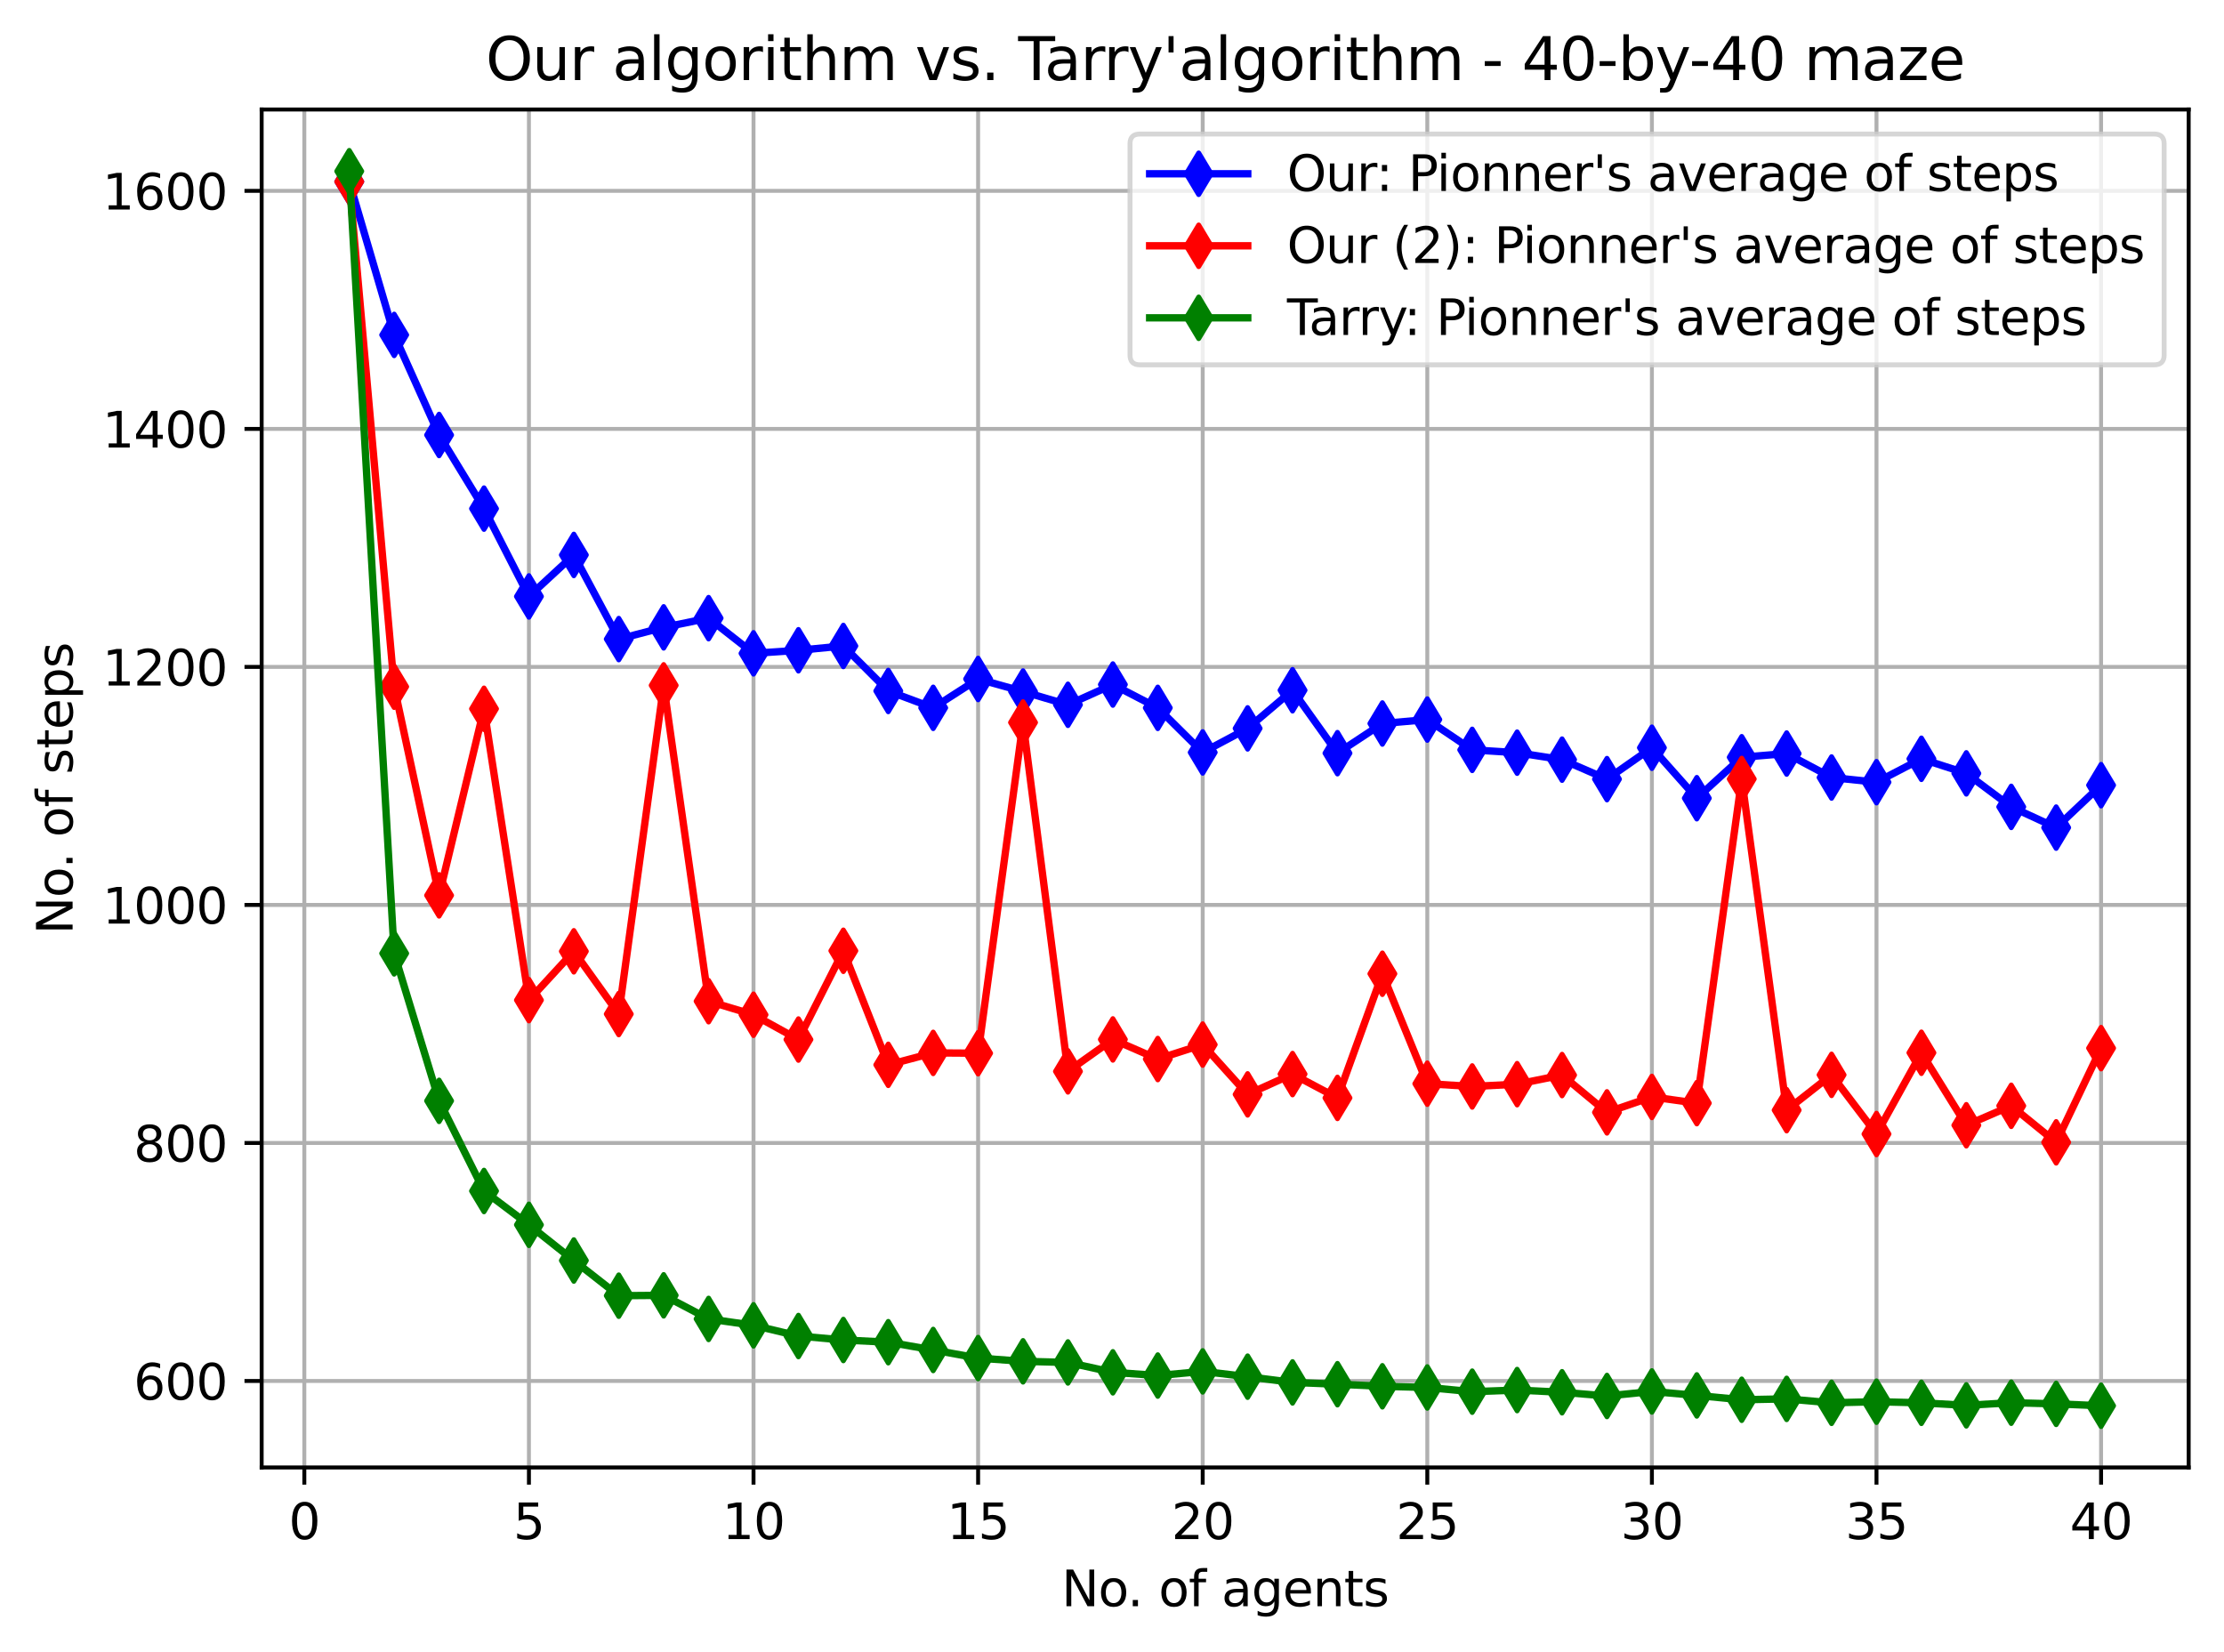 <?xml version="1.0" encoding="utf-8" standalone="no"?>
<!DOCTYPE svg PUBLIC "-//W3C//DTD SVG 1.1//EN"
  "http://www.w3.org/Graphics/SVG/1.1/DTD/svg11.dtd">
<svg xmlns:xlink="http://www.w3.org/1999/xlink" width="453.268pt" height="336.634pt" viewBox="0 0 453.268 336.634" xmlns="http://www.w3.org/2000/svg" version="1.1">
 <defs>
  <style type="text/css">*{stroke-linejoin: round; stroke-linecap: butt}</style>
 </defs>
 <g id="figure_1">
  <g id="patch_1">
   <path d="M 0 336.634 
L 453.268 336.634 
L 453.268 0 
L 0 0 
z
" style="fill: #ffffff"/>
  </g>
  <g id="axes_1">
   <g id="patch_2">
    <path d="M 53.328 299.078 
L 446.068 299.078 
L 446.068 22.318 
L 53.328 22.318 
z
" style="fill: #ffffff"/>
   </g>
   <g id="matplotlib.axis_1">
    <g id="xtick_1">
     <g id="line2d_1">
      <path d="M 62.025 299.078 
L 62.025 22.318 
" clip-path="url(#p940c90df8c)" style="fill: none; stroke: #b0b0b0; stroke-width: 0.8; stroke-linecap: square"/>
     </g>
     <g id="line2d_2">
      <defs>
       <path id="m1dc82ad54d" d="M 0 0 
L 0 3.5 
" style="stroke: #000000; stroke-width: 0.8"/>
      </defs>
      <g>
       <use xlink:href="#m1dc82ad54d" x="62.025" y="299.078" style="stroke: #000000; stroke-width: 0.8"/>
      </g>
     </g>
     <g id="text_1">
      <!-- 0 -->
      <g transform="translate(58.844 313.677)scale(0.1 -0.1)">
       <defs>
        <path id="DejaVuSans-30" d="M 2034 4250 
Q 1547 4250 1301 3770 
Q 1056 3291 1056 2328 
Q 1056 1369 1301 889 
Q 1547 409 2034 409 
Q 2525 409 2770 889 
Q 3016 1369 3016 2328 
Q 3016 3291 2770 3770 
Q 2525 4250 2034 4250 
z
M 2034 4750 
Q 2819 4750 3233 4129 
Q 3647 3509 3647 2328 
Q 3647 1150 3233 529 
Q 2819 -91 2034 -91 
Q 1250 -91 836 529 
Q 422 1150 422 2328 
Q 422 3509 836 4129 
Q 1250 4750 2034 4750 
z
" transform="scale(0.016)"/>
       </defs>
       <use xlink:href="#DejaVuSans-30"/>
      </g>
     </g>
    </g>
    <g id="xtick_2">
     <g id="line2d_3">
      <path d="M 107.799 299.078 
L 107.799 22.318 
" clip-path="url(#p940c90df8c)" style="fill: none; stroke: #b0b0b0; stroke-width: 0.8; stroke-linecap: square"/>
     </g>
     <g id="line2d_4">
      <g>
       <use xlink:href="#m1dc82ad54d" x="107.799" y="299.078" style="stroke: #000000; stroke-width: 0.8"/>
      </g>
     </g>
     <g id="text_2">
      <!-- 5 -->
      <g transform="translate(104.618 313.677)scale(0.1 -0.1)">
       <defs>
        <path id="DejaVuSans-35" d="M 691 4666 
L 3169 4666 
L 3169 4134 
L 1269 4134 
L 1269 2991 
Q 1406 3038 1543 3061 
Q 1681 3084 1819 3084 
Q 2600 3084 3056 2656 
Q 3513 2228 3513 1497 
Q 3513 744 3044 326 
Q 2575 -91 1722 -91 
Q 1428 -91 1123 -41 
Q 819 9 494 109 
L 494 744 
Q 775 591 1075 516 
Q 1375 441 1709 441 
Q 2250 441 2565 725 
Q 2881 1009 2881 1497 
Q 2881 1984 2565 2268 
Q 2250 2553 1709 2553 
Q 1456 2553 1204 2497 
Q 953 2441 691 2322 
L 691 4666 
z
" transform="scale(0.016)"/>
       </defs>
       <use xlink:href="#DejaVuSans-35"/>
      </g>
     </g>
    </g>
    <g id="xtick_3">
     <g id="line2d_5">
      <path d="M 153.573 299.078 
L 153.573 22.318 
" clip-path="url(#p940c90df8c)" style="fill: none; stroke: #b0b0b0; stroke-width: 0.8; stroke-linecap: square"/>
     </g>
     <g id="line2d_6">
      <g>
       <use xlink:href="#m1dc82ad54d" x="153.573" y="299.078" style="stroke: #000000; stroke-width: 0.8"/>
      </g>
     </g>
     <g id="text_3">
      <!-- 10 -->
      <g transform="translate(147.21 313.677)scale(0.1 -0.1)">
       <defs>
        <path id="DejaVuSans-31" d="M 794 531 
L 1825 531 
L 1825 4091 
L 703 3866 
L 703 4441 
L 1819 4666 
L 2450 4666 
L 2450 531 
L 3481 531 
L 3481 0 
L 794 0 
L 794 531 
z
" transform="scale(0.016)"/>
       </defs>
       <use xlink:href="#DejaVuSans-31"/>
       <use xlink:href="#DejaVuSans-30" x="63.623"/>
      </g>
     </g>
    </g>
    <g id="xtick_4">
     <g id="line2d_7">
      <path d="M 199.347 299.078 
L 199.347 22.318 
" clip-path="url(#p940c90df8c)" style="fill: none; stroke: #b0b0b0; stroke-width: 0.8; stroke-linecap: square"/>
     </g>
     <g id="line2d_8">
      <g>
       <use xlink:href="#m1dc82ad54d" x="199.347" y="299.078" style="stroke: #000000; stroke-width: 0.8"/>
      </g>
     </g>
     <g id="text_4">
      <!-- 15 -->
      <g transform="translate(192.984 313.677)scale(0.1 -0.1)">
       <use xlink:href="#DejaVuSans-31"/>
       <use xlink:href="#DejaVuSans-35" x="63.623"/>
      </g>
     </g>
    </g>
    <g id="xtick_5">
     <g id="line2d_9">
      <path d="M 245.121 299.078 
L 245.121 22.318 
" clip-path="url(#p940c90df8c)" style="fill: none; stroke: #b0b0b0; stroke-width: 0.8; stroke-linecap: square"/>
     </g>
     <g id="line2d_10">
      <g>
       <use xlink:href="#m1dc82ad54d" x="245.121" y="299.078" style="stroke: #000000; stroke-width: 0.8"/>
      </g>
     </g>
     <g id="text_5">
      <!-- 20 -->
      <g transform="translate(238.758 313.677)scale(0.1 -0.1)">
       <defs>
        <path id="DejaVuSans-32" d="M 1228 531 
L 3431 531 
L 3431 0 
L 469 0 
L 469 531 
Q 828 903 1448 1529 
Q 2069 2156 2228 2338 
Q 2531 2678 2651 2914 
Q 2772 3150 2772 3378 
Q 2772 3750 2511 3984 
Q 2250 4219 1831 4219 
Q 1534 4219 1204 4116 
Q 875 4013 500 3803 
L 500 4441 
Q 881 4594 1212 4672 
Q 1544 4750 1819 4750 
Q 2544 4750 2975 4387 
Q 3406 4025 3406 3419 
Q 3406 3131 3298 2873 
Q 3191 2616 2906 2266 
Q 2828 2175 2409 1742 
Q 1991 1309 1228 531 
z
" transform="scale(0.016)"/>
       </defs>
       <use xlink:href="#DejaVuSans-32"/>
       <use xlink:href="#DejaVuSans-30" x="63.623"/>
      </g>
     </g>
    </g>
    <g id="xtick_6">
     <g id="line2d_11">
      <path d="M 290.895 299.078 
L 290.895 22.318 
" clip-path="url(#p940c90df8c)" style="fill: none; stroke: #b0b0b0; stroke-width: 0.8; stroke-linecap: square"/>
     </g>
     <g id="line2d_12">
      <g>
       <use xlink:href="#m1dc82ad54d" x="290.895" y="299.078" style="stroke: #000000; stroke-width: 0.8"/>
      </g>
     </g>
     <g id="text_6">
      <!-- 25 -->
      <g transform="translate(284.532 313.677)scale(0.1 -0.1)">
       <use xlink:href="#DejaVuSans-32"/>
       <use xlink:href="#DejaVuSans-35" x="63.623"/>
      </g>
     </g>
    </g>
    <g id="xtick_7">
     <g id="line2d_13">
      <path d="M 336.669 299.078 
L 336.669 22.318 
" clip-path="url(#p940c90df8c)" style="fill: none; stroke: #b0b0b0; stroke-width: 0.8; stroke-linecap: square"/>
     </g>
     <g id="line2d_14">
      <g>
       <use xlink:href="#m1dc82ad54d" x="336.669" y="299.078" style="stroke: #000000; stroke-width: 0.8"/>
      </g>
     </g>
     <g id="text_7">
      <!-- 30 -->
      <g transform="translate(330.306 313.677)scale(0.1 -0.1)">
       <defs>
        <path id="DejaVuSans-33" d="M 2597 2516 
Q 3050 2419 3304 2112 
Q 3559 1806 3559 1356 
Q 3559 666 3084 287 
Q 2609 -91 1734 -91 
Q 1441 -91 1130 -33 
Q 819 25 488 141 
L 488 750 
Q 750 597 1062 519 
Q 1375 441 1716 441 
Q 2309 441 2620 675 
Q 2931 909 2931 1356 
Q 2931 1769 2642 2001 
Q 2353 2234 1838 2234 
L 1294 2234 
L 1294 2753 
L 1863 2753 
Q 2328 2753 2575 2939 
Q 2822 3125 2822 3475 
Q 2822 3834 2567 4026 
Q 2313 4219 1838 4219 
Q 1578 4219 1281 4162 
Q 984 4106 628 3988 
L 628 4550 
Q 988 4650 1302 4700 
Q 1616 4750 1894 4750 
Q 2613 4750 3031 4423 
Q 3450 4097 3450 3541 
Q 3450 3153 3228 2886 
Q 3006 2619 2597 2516 
z
" transform="scale(0.016)"/>
       </defs>
       <use xlink:href="#DejaVuSans-33"/>
       <use xlink:href="#DejaVuSans-30" x="63.623"/>
      </g>
     </g>
    </g>
    <g id="xtick_8">
     <g id="line2d_15">
      <path d="M 382.442 299.078 
L 382.442 22.318 
" clip-path="url(#p940c90df8c)" style="fill: none; stroke: #b0b0b0; stroke-width: 0.8; stroke-linecap: square"/>
     </g>
     <g id="line2d_16">
      <g>
       <use xlink:href="#m1dc82ad54d" x="382.442" y="299.078" style="stroke: #000000; stroke-width: 0.8"/>
      </g>
     </g>
     <g id="text_8">
      <!-- 35 -->
      <g transform="translate(376.08 313.677)scale(0.1 -0.1)">
       <use xlink:href="#DejaVuSans-33"/>
       <use xlink:href="#DejaVuSans-35" x="63.623"/>
      </g>
     </g>
    </g>
    <g id="xtick_9">
     <g id="line2d_17">
      <path d="M 428.216 299.078 
L 428.216 22.318 
" clip-path="url(#p940c90df8c)" style="fill: none; stroke: #b0b0b0; stroke-width: 0.8; stroke-linecap: square"/>
     </g>
     <g id="line2d_18">
      <g>
       <use xlink:href="#m1dc82ad54d" x="428.216" y="299.078" style="stroke: #000000; stroke-width: 0.8"/>
      </g>
     </g>
     <g id="text_9">
      <!-- 40 -->
      <g transform="translate(421.854 313.677)scale(0.1 -0.1)">
       <defs>
        <path id="DejaVuSans-34" d="M 2419 4116 
L 825 1625 
L 2419 1625 
L 2419 4116 
z
M 2253 4666 
L 3047 4666 
L 3047 1625 
L 3713 1625 
L 3713 1100 
L 3047 1100 
L 3047 0 
L 2419 0 
L 2419 1100 
L 313 1100 
L 313 1709 
L 2253 4666 
z
" transform="scale(0.016)"/>
       </defs>
       <use xlink:href="#DejaVuSans-34"/>
       <use xlink:href="#DejaVuSans-30" x="63.623"/>
      </g>
     </g>
    </g>
    <g id="text_10">
     <!-- No. of agents -->
     <g transform="translate(216.35 327.355)scale(0.1 -0.1)">
      <defs>
       <path id="DejaVuSans-4e" d="M 628 4666 
L 1478 4666 
L 3547 763 
L 3547 4666 
L 4159 4666 
L 4159 0 
L 3309 0 
L 1241 3903 
L 1241 0 
L 628 0 
L 628 4666 
z
" transform="scale(0.016)"/>
       <path id="DejaVuSans-6f" d="M 1959 3097 
Q 1497 3097 1228 2736 
Q 959 2375 959 1747 
Q 959 1119 1226 758 
Q 1494 397 1959 397 
Q 2419 397 2687 759 
Q 2956 1122 2956 1747 
Q 2956 2369 2687 2733 
Q 2419 3097 1959 3097 
z
M 1959 3584 
Q 2709 3584 3137 3096 
Q 3566 2609 3566 1747 
Q 3566 888 3137 398 
Q 2709 -91 1959 -91 
Q 1206 -91 779 398 
Q 353 888 353 1747 
Q 353 2609 779 3096 
Q 1206 3584 1959 3584 
z
" transform="scale(0.016)"/>
       <path id="DejaVuSans-2e" d="M 684 794 
L 1344 794 
L 1344 0 
L 684 0 
L 684 794 
z
" transform="scale(0.016)"/>
       <path id="DejaVuSans-20" transform="scale(0.016)"/>
       <path id="DejaVuSans-66" d="M 2375 4863 
L 2375 4384 
L 1825 4384 
Q 1516 4384 1395 4259 
Q 1275 4134 1275 3809 
L 1275 3500 
L 2222 3500 
L 2222 3053 
L 1275 3053 
L 1275 0 
L 697 0 
L 697 3053 
L 147 3053 
L 147 3500 
L 697 3500 
L 697 3744 
Q 697 4328 969 4595 
Q 1241 4863 1831 4863 
L 2375 4863 
z
" transform="scale(0.016)"/>
       <path id="DejaVuSans-61" d="M 2194 1759 
Q 1497 1759 1228 1600 
Q 959 1441 959 1056 
Q 959 750 1161 570 
Q 1363 391 1709 391 
Q 2188 391 2477 730 
Q 2766 1069 2766 1631 
L 2766 1759 
L 2194 1759 
z
M 3341 1997 
L 3341 0 
L 2766 0 
L 2766 531 
Q 2569 213 2275 61 
Q 1981 -91 1556 -91 
Q 1019 -91 701 211 
Q 384 513 384 1019 
Q 384 1609 779 1909 
Q 1175 2209 1959 2209 
L 2766 2209 
L 2766 2266 
Q 2766 2663 2505 2880 
Q 2244 3097 1772 3097 
Q 1472 3097 1187 3025 
Q 903 2953 641 2809 
L 641 3341 
Q 956 3463 1253 3523 
Q 1550 3584 1831 3584 
Q 2591 3584 2966 3190 
Q 3341 2797 3341 1997 
z
" transform="scale(0.016)"/>
       <path id="DejaVuSans-67" d="M 2906 1791 
Q 2906 2416 2648 2759 
Q 2391 3103 1925 3103 
Q 1463 3103 1205 2759 
Q 947 2416 947 1791 
Q 947 1169 1205 825 
Q 1463 481 1925 481 
Q 2391 481 2648 825 
Q 2906 1169 2906 1791 
z
M 3481 434 
Q 3481 -459 3084 -895 
Q 2688 -1331 1869 -1331 
Q 1566 -1331 1297 -1286 
Q 1028 -1241 775 -1147 
L 775 -588 
Q 1028 -725 1275 -790 
Q 1522 -856 1778 -856 
Q 2344 -856 2625 -561 
Q 2906 -266 2906 331 
L 2906 616 
Q 2728 306 2450 153 
Q 2172 0 1784 0 
Q 1141 0 747 490 
Q 353 981 353 1791 
Q 353 2603 747 3093 
Q 1141 3584 1784 3584 
Q 2172 3584 2450 3431 
Q 2728 3278 2906 2969 
L 2906 3500 
L 3481 3500 
L 3481 434 
z
" transform="scale(0.016)"/>
       <path id="DejaVuSans-65" d="M 3597 1894 
L 3597 1613 
L 953 1613 
Q 991 1019 1311 708 
Q 1631 397 2203 397 
Q 2534 397 2845 478 
Q 3156 559 3463 722 
L 3463 178 
Q 3153 47 2828 -22 
Q 2503 -91 2169 -91 
Q 1331 -91 842 396 
Q 353 884 353 1716 
Q 353 2575 817 3079 
Q 1281 3584 2069 3584 
Q 2775 3584 3186 3129 
Q 3597 2675 3597 1894 
z
M 3022 2063 
Q 3016 2534 2758 2815 
Q 2500 3097 2075 3097 
Q 1594 3097 1305 2825 
Q 1016 2553 972 2059 
L 3022 2063 
z
" transform="scale(0.016)"/>
       <path id="DejaVuSans-6e" d="M 3513 2113 
L 3513 0 
L 2938 0 
L 2938 2094 
Q 2938 2591 2744 2837 
Q 2550 3084 2163 3084 
Q 1697 3084 1428 2787 
Q 1159 2491 1159 1978 
L 1159 0 
L 581 0 
L 581 3500 
L 1159 3500 
L 1159 2956 
Q 1366 3272 1645 3428 
Q 1925 3584 2291 3584 
Q 2894 3584 3203 3211 
Q 3513 2838 3513 2113 
z
" transform="scale(0.016)"/>
       <path id="DejaVuSans-74" d="M 1172 4494 
L 1172 3500 
L 2356 3500 
L 2356 3053 
L 1172 3053 
L 1172 1153 
Q 1172 725 1289 603 
Q 1406 481 1766 481 
L 2356 481 
L 2356 0 
L 1766 0 
Q 1100 0 847 248 
Q 594 497 594 1153 
L 594 3053 
L 172 3053 
L 172 3500 
L 594 3500 
L 594 4494 
L 1172 4494 
z
" transform="scale(0.016)"/>
       <path id="DejaVuSans-73" d="M 2834 3397 
L 2834 2853 
Q 2591 2978 2328 3040 
Q 2066 3103 1784 3103 
Q 1356 3103 1142 2972 
Q 928 2841 928 2578 
Q 928 2378 1081 2264 
Q 1234 2150 1697 2047 
L 1894 2003 
Q 2506 1872 2764 1633 
Q 3022 1394 3022 966 
Q 3022 478 2636 193 
Q 2250 -91 1575 -91 
Q 1294 -91 989 -36 
Q 684 19 347 128 
L 347 722 
Q 666 556 975 473 
Q 1284 391 1588 391 
Q 1994 391 2212 530 
Q 2431 669 2431 922 
Q 2431 1156 2273 1281 
Q 2116 1406 1581 1522 
L 1381 1569 
Q 847 1681 609 1914 
Q 372 2147 372 2553 
Q 372 3047 722 3315 
Q 1072 3584 1716 3584 
Q 2034 3584 2315 3537 
Q 2597 3491 2834 3397 
z
" transform="scale(0.016)"/>
      </defs>
      <use xlink:href="#DejaVuSans-4e"/>
      <use xlink:href="#DejaVuSans-6f" x="74.805"/>
      <use xlink:href="#DejaVuSans-2e" x="134.236"/>
      <use xlink:href="#DejaVuSans-20" x="166.023"/>
      <use xlink:href="#DejaVuSans-6f" x="197.811"/>
      <use xlink:href="#DejaVuSans-66" x="258.992"/>
      <use xlink:href="#DejaVuSans-20" x="294.197"/>
      <use xlink:href="#DejaVuSans-61" x="325.984"/>
      <use xlink:href="#DejaVuSans-67" x="387.264"/>
      <use xlink:href="#DejaVuSans-65" x="450.74"/>
      <use xlink:href="#DejaVuSans-6e" x="512.264"/>
      <use xlink:href="#DejaVuSans-74" x="575.643"/>
      <use xlink:href="#DejaVuSans-73" x="614.852"/>
     </g>
    </g>
   </g>
   <g id="matplotlib.axis_2">
    <g id="ytick_1">
     <g id="line2d_19">
      <path d="M 53.328 281.453 
L 446.068 281.453 
" clip-path="url(#p940c90df8c)" style="fill: none; stroke: #b0b0b0; stroke-width: 0.8; stroke-linecap: square"/>
     </g>
     <g id="line2d_20">
      <defs>
       <path id="mfaf6ecdabe" d="M 0 0 
L -3.5 0 
" style="stroke: #000000; stroke-width: 0.8"/>
      </defs>
      <g>
       <use xlink:href="#mfaf6ecdabe" x="53.328" y="281.453" style="stroke: #000000; stroke-width: 0.8"/>
      </g>
     </g>
     <g id="text_11">
      <!-- 600 -->
      <g transform="translate(27.241 285.252)scale(0.1 -0.1)">
       <defs>
        <path id="DejaVuSans-36" d="M 2113 2584 
Q 1688 2584 1439 2293 
Q 1191 2003 1191 1497 
Q 1191 994 1439 701 
Q 1688 409 2113 409 
Q 2538 409 2786 701 
Q 3034 994 3034 1497 
Q 3034 2003 2786 2293 
Q 2538 2584 2113 2584 
z
M 3366 4563 
L 3366 3988 
Q 3128 4100 2886 4159 
Q 2644 4219 2406 4219 
Q 1781 4219 1451 3797 
Q 1122 3375 1075 2522 
Q 1259 2794 1537 2939 
Q 1816 3084 2150 3084 
Q 2853 3084 3261 2657 
Q 3669 2231 3669 1497 
Q 3669 778 3244 343 
Q 2819 -91 2113 -91 
Q 1303 -91 875 529 
Q 447 1150 447 2328 
Q 447 3434 972 4092 
Q 1497 4750 2381 4750 
Q 2619 4750 2861 4703 
Q 3103 4656 3366 4563 
z
" transform="scale(0.016)"/>
       </defs>
       <use xlink:href="#DejaVuSans-36"/>
       <use xlink:href="#DejaVuSans-30" x="63.623"/>
       <use xlink:href="#DejaVuSans-30" x="127.246"/>
      </g>
     </g>
    </g>
    <g id="ytick_2">
     <g id="line2d_21">
      <path d="M 53.328 232.943 
L 446.068 232.943 
" clip-path="url(#p940c90df8c)" style="fill: none; stroke: #b0b0b0; stroke-width: 0.8; stroke-linecap: square"/>
     </g>
     <g id="line2d_22">
      <g>
       <use xlink:href="#mfaf6ecdabe" x="53.328" y="232.943" style="stroke: #000000; stroke-width: 0.8"/>
      </g>
     </g>
     <g id="text_12">
      <!-- 800 -->
      <g transform="translate(27.241 236.742)scale(0.1 -0.1)">
       <defs>
        <path id="DejaVuSans-38" d="M 2034 2216 
Q 1584 2216 1326 1975 
Q 1069 1734 1069 1313 
Q 1069 891 1326 650 
Q 1584 409 2034 409 
Q 2484 409 2743 651 
Q 3003 894 3003 1313 
Q 3003 1734 2745 1975 
Q 2488 2216 2034 2216 
z
M 1403 2484 
Q 997 2584 770 2862 
Q 544 3141 544 3541 
Q 544 4100 942 4425 
Q 1341 4750 2034 4750 
Q 2731 4750 3128 4425 
Q 3525 4100 3525 3541 
Q 3525 3141 3298 2862 
Q 3072 2584 2669 2484 
Q 3125 2378 3379 2068 
Q 3634 1759 3634 1313 
Q 3634 634 3220 271 
Q 2806 -91 2034 -91 
Q 1263 -91 848 271 
Q 434 634 434 1313 
Q 434 1759 690 2068 
Q 947 2378 1403 2484 
z
M 1172 3481 
Q 1172 3119 1398 2916 
Q 1625 2713 2034 2713 
Q 2441 2713 2670 2916 
Q 2900 3119 2900 3481 
Q 2900 3844 2670 4047 
Q 2441 4250 2034 4250 
Q 1625 4250 1398 4047 
Q 1172 3844 1172 3481 
z
" transform="scale(0.016)"/>
       </defs>
       <use xlink:href="#DejaVuSans-38"/>
       <use xlink:href="#DejaVuSans-30" x="63.623"/>
       <use xlink:href="#DejaVuSans-30" x="127.246"/>
      </g>
     </g>
    </g>
    <g id="ytick_3">
     <g id="line2d_23">
      <path d="M 53.328 184.432 
L 446.068 184.432 
" clip-path="url(#p940c90df8c)" style="fill: none; stroke: #b0b0b0; stroke-width: 0.8; stroke-linecap: square"/>
     </g>
     <g id="line2d_24">
      <g>
       <use xlink:href="#mfaf6ecdabe" x="53.328" y="184.432" style="stroke: #000000; stroke-width: 0.8"/>
      </g>
     </g>
     <g id="text_13">
      <!-- 1000 -->
      <g transform="translate(20.878 188.232)scale(0.1 -0.1)">
       <use xlink:href="#DejaVuSans-31"/>
       <use xlink:href="#DejaVuSans-30" x="63.623"/>
       <use xlink:href="#DejaVuSans-30" x="127.246"/>
       <use xlink:href="#DejaVuSans-30" x="190.869"/>
      </g>
     </g>
    </g>
    <g id="ytick_4">
     <g id="line2d_25">
      <path d="M 53.328 135.922 
L 446.068 135.922 
" clip-path="url(#p940c90df8c)" style="fill: none; stroke: #b0b0b0; stroke-width: 0.8; stroke-linecap: square"/>
     </g>
     <g id="line2d_26">
      <g>
       <use xlink:href="#mfaf6ecdabe" x="53.328" y="135.922" style="stroke: #000000; stroke-width: 0.8"/>
      </g>
     </g>
     <g id="text_14">
      <!-- 1200 -->
      <g transform="translate(20.878 139.721)scale(0.1 -0.1)">
       <use xlink:href="#DejaVuSans-31"/>
       <use xlink:href="#DejaVuSans-32" x="63.623"/>
       <use xlink:href="#DejaVuSans-30" x="127.246"/>
       <use xlink:href="#DejaVuSans-30" x="190.869"/>
      </g>
     </g>
    </g>
    <g id="ytick_5">
     <g id="line2d_27">
      <path d="M 53.328 87.412 
L 446.068 87.412 
" clip-path="url(#p940c90df8c)" style="fill: none; stroke: #b0b0b0; stroke-width: 0.8; stroke-linecap: square"/>
     </g>
     <g id="line2d_28">
      <g>
       <use xlink:href="#mfaf6ecdabe" x="53.328" y="87.412" style="stroke: #000000; stroke-width: 0.8"/>
      </g>
     </g>
     <g id="text_15">
      <!-- 1400 -->
      <g transform="translate(20.878 91.211)scale(0.1 -0.1)">
       <use xlink:href="#DejaVuSans-31"/>
       <use xlink:href="#DejaVuSans-34" x="63.623"/>
       <use xlink:href="#DejaVuSans-30" x="127.246"/>
       <use xlink:href="#DejaVuSans-30" x="190.869"/>
      </g>
     </g>
    </g>
    <g id="ytick_6">
     <g id="line2d_29">
      <path d="M 53.328 38.901 
L 446.068 38.901 
" clip-path="url(#p940c90df8c)" style="fill: none; stroke: #b0b0b0; stroke-width: 0.8; stroke-linecap: square"/>
     </g>
     <g id="line2d_30">
      <g>
       <use xlink:href="#mfaf6ecdabe" x="53.328" y="38.901" style="stroke: #000000; stroke-width: 0.8"/>
      </g>
     </g>
     <g id="text_16">
      <!-- 1600 -->
      <g transform="translate(20.878 42.7)scale(0.1 -0.1)">
       <use xlink:href="#DejaVuSans-31"/>
       <use xlink:href="#DejaVuSans-36" x="63.623"/>
       <use xlink:href="#DejaVuSans-30" x="127.246"/>
       <use xlink:href="#DejaVuSans-30" x="190.869"/>
      </g>
     </g>
    </g>
    <g id="text_17">
     <!-- No. of steps -->
     <g transform="translate(14.798 190.418)rotate(-90)scale(0.1 -0.1)">
      <defs>
       <path id="DejaVuSans-70" d="M 1159 525 
L 1159 -1331 
L 581 -1331 
L 581 3500 
L 1159 3500 
L 1159 2969 
Q 1341 3281 1617 3432 
Q 1894 3584 2278 3584 
Q 2916 3584 3314 3078 
Q 3713 2572 3713 1747 
Q 3713 922 3314 415 
Q 2916 -91 2278 -91 
Q 1894 -91 1617 61 
Q 1341 213 1159 525 
z
M 3116 1747 
Q 3116 2381 2855 2742 
Q 2594 3103 2138 3103 
Q 1681 3103 1420 2742 
Q 1159 2381 1159 1747 
Q 1159 1113 1420 752 
Q 1681 391 2138 391 
Q 2594 391 2855 752 
Q 3116 1113 3116 1747 
z
" transform="scale(0.016)"/>
      </defs>
      <use xlink:href="#DejaVuSans-4e"/>
      <use xlink:href="#DejaVuSans-6f" x="74.805"/>
      <use xlink:href="#DejaVuSans-2e" x="134.236"/>
      <use xlink:href="#DejaVuSans-20" x="166.023"/>
      <use xlink:href="#DejaVuSans-6f" x="197.811"/>
      <use xlink:href="#DejaVuSans-66" x="258.992"/>
      <use xlink:href="#DejaVuSans-20" x="294.197"/>
      <use xlink:href="#DejaVuSans-73" x="325.984"/>
      <use xlink:href="#DejaVuSans-74" x="378.084"/>
      <use xlink:href="#DejaVuSans-65" x="417.293"/>
      <use xlink:href="#DejaVuSans-70" x="478.816"/>
      <use xlink:href="#DejaVuSans-73" x="542.293"/>
     </g>
    </g>
   </g>
   <g id="line2d_31">
    <path d="M 71.18 37.023 
L 80.335 68.256 
L 89.49 88.653 
L 98.644 103.661 
L 107.799 121.557 
L 116.954 113.101 
L 126.109 130.25 
L 135.263 127.86 
L 144.418 125.981 
L 153.573 133.157 
L 162.728 132.528 
L 171.883 131.653 
L 181.037 140.821 
L 190.192 144.26 
L 199.347 138.38 
L 208.502 140.936 
L 217.656 143.641 
L 226.811 139.514 
L 235.966 144.266 
L 245.121 153.349 
L 254.276 148.449 
L 263.43 140.676 
L 272.585 153.5 
L 281.74 147.454 
L 290.895 146.649 
L 300.049 152.827 
L 309.204 153.399 
L 318.359 154.82 
L 327.514 158.79 
L 336.669 152.39 
L 345.823 162.68 
L 354.978 154.333 
L 364.133 153.574 
L 373.288 158.462 
L 382.442 159.415 
L 391.597 154.647 
L 400.752 157.616 
L 409.907 164.448 
L 419.062 168.672 
L 428.216 160.024 
" clip-path="url(#p940c90df8c)" style="fill: none; stroke: #0000ff; stroke-width: 1.5; stroke-linecap: square"/>
    <defs>
     <path id="m9fa2eaf69a" d="M 0 4.243 
L 2.546 0 
L 0 -4.243 
L -2.546 0 
z
" style="stroke: #0000ff; stroke-linejoin: miter"/>
    </defs>
    <g clip-path="url(#p940c90df8c)">
     <use xlink:href="#m9fa2eaf69a" x="71.18" y="37.023" style="fill: #0000ff; stroke: #0000ff; stroke-linejoin: miter"/>
     <use xlink:href="#m9fa2eaf69a" x="80.335" y="68.256" style="fill: #0000ff; stroke: #0000ff; stroke-linejoin: miter"/>
     <use xlink:href="#m9fa2eaf69a" x="89.49" y="88.653" style="fill: #0000ff; stroke: #0000ff; stroke-linejoin: miter"/>
     <use xlink:href="#m9fa2eaf69a" x="98.644" y="103.661" style="fill: #0000ff; stroke: #0000ff; stroke-linejoin: miter"/>
     <use xlink:href="#m9fa2eaf69a" x="107.799" y="121.557" style="fill: #0000ff; stroke: #0000ff; stroke-linejoin: miter"/>
     <use xlink:href="#m9fa2eaf69a" x="116.954" y="113.101" style="fill: #0000ff; stroke: #0000ff; stroke-linejoin: miter"/>
     <use xlink:href="#m9fa2eaf69a" x="126.109" y="130.25" style="fill: #0000ff; stroke: #0000ff; stroke-linejoin: miter"/>
     <use xlink:href="#m9fa2eaf69a" x="135.263" y="127.86" style="fill: #0000ff; stroke: #0000ff; stroke-linejoin: miter"/>
     <use xlink:href="#m9fa2eaf69a" x="144.418" y="125.981" style="fill: #0000ff; stroke: #0000ff; stroke-linejoin: miter"/>
     <use xlink:href="#m9fa2eaf69a" x="153.573" y="133.157" style="fill: #0000ff; stroke: #0000ff; stroke-linejoin: miter"/>
     <use xlink:href="#m9fa2eaf69a" x="162.728" y="132.528" style="fill: #0000ff; stroke: #0000ff; stroke-linejoin: miter"/>
     <use xlink:href="#m9fa2eaf69a" x="171.883" y="131.653" style="fill: #0000ff; stroke: #0000ff; stroke-linejoin: miter"/>
     <use xlink:href="#m9fa2eaf69a" x="181.037" y="140.821" style="fill: #0000ff; stroke: #0000ff; stroke-linejoin: miter"/>
     <use xlink:href="#m9fa2eaf69a" x="190.192" y="144.26" style="fill: #0000ff; stroke: #0000ff; stroke-linejoin: miter"/>
     <use xlink:href="#m9fa2eaf69a" x="199.347" y="138.38" style="fill: #0000ff; stroke: #0000ff; stroke-linejoin: miter"/>
     <use xlink:href="#m9fa2eaf69a" x="208.502" y="140.936" style="fill: #0000ff; stroke: #0000ff; stroke-linejoin: miter"/>
     <use xlink:href="#m9fa2eaf69a" x="217.656" y="143.641" style="fill: #0000ff; stroke: #0000ff; stroke-linejoin: miter"/>
     <use xlink:href="#m9fa2eaf69a" x="226.811" y="139.514" style="fill: #0000ff; stroke: #0000ff; stroke-linejoin: miter"/>
     <use xlink:href="#m9fa2eaf69a" x="235.966" y="144.266" style="fill: #0000ff; stroke: #0000ff; stroke-linejoin: miter"/>
     <use xlink:href="#m9fa2eaf69a" x="245.121" y="153.349" style="fill: #0000ff; stroke: #0000ff; stroke-linejoin: miter"/>
     <use xlink:href="#m9fa2eaf69a" x="254.276" y="148.449" style="fill: #0000ff; stroke: #0000ff; stroke-linejoin: miter"/>
     <use xlink:href="#m9fa2eaf69a" x="263.43" y="140.676" style="fill: #0000ff; stroke: #0000ff; stroke-linejoin: miter"/>
     <use xlink:href="#m9fa2eaf69a" x="272.585" y="153.5" style="fill: #0000ff; stroke: #0000ff; stroke-linejoin: miter"/>
     <use xlink:href="#m9fa2eaf69a" x="281.74" y="147.454" style="fill: #0000ff; stroke: #0000ff; stroke-linejoin: miter"/>
     <use xlink:href="#m9fa2eaf69a" x="290.895" y="146.649" style="fill: #0000ff; stroke: #0000ff; stroke-linejoin: miter"/>
     <use xlink:href="#m9fa2eaf69a" x="300.049" y="152.827" style="fill: #0000ff; stroke: #0000ff; stroke-linejoin: miter"/>
     <use xlink:href="#m9fa2eaf69a" x="309.204" y="153.399" style="fill: #0000ff; stroke: #0000ff; stroke-linejoin: miter"/>
     <use xlink:href="#m9fa2eaf69a" x="318.359" y="154.82" style="fill: #0000ff; stroke: #0000ff; stroke-linejoin: miter"/>
     <use xlink:href="#m9fa2eaf69a" x="327.514" y="158.79" style="fill: #0000ff; stroke: #0000ff; stroke-linejoin: miter"/>
     <use xlink:href="#m9fa2eaf69a" x="336.669" y="152.39" style="fill: #0000ff; stroke: #0000ff; stroke-linejoin: miter"/>
     <use xlink:href="#m9fa2eaf69a" x="345.823" y="162.68" style="fill: #0000ff; stroke: #0000ff; stroke-linejoin: miter"/>
     <use xlink:href="#m9fa2eaf69a" x="354.978" y="154.333" style="fill: #0000ff; stroke: #0000ff; stroke-linejoin: miter"/>
     <use xlink:href="#m9fa2eaf69a" x="364.133" y="153.574" style="fill: #0000ff; stroke: #0000ff; stroke-linejoin: miter"/>
     <use xlink:href="#m9fa2eaf69a" x="373.288" y="158.462" style="fill: #0000ff; stroke: #0000ff; stroke-linejoin: miter"/>
     <use xlink:href="#m9fa2eaf69a" x="382.442" y="159.415" style="fill: #0000ff; stroke: #0000ff; stroke-linejoin: miter"/>
     <use xlink:href="#m9fa2eaf69a" x="391.597" y="154.647" style="fill: #0000ff; stroke: #0000ff; stroke-linejoin: miter"/>
     <use xlink:href="#m9fa2eaf69a" x="400.752" y="157.616" style="fill: #0000ff; stroke: #0000ff; stroke-linejoin: miter"/>
     <use xlink:href="#m9fa2eaf69a" x="409.907" y="164.448" style="fill: #0000ff; stroke: #0000ff; stroke-linejoin: miter"/>
     <use xlink:href="#m9fa2eaf69a" x="419.062" y="168.672" style="fill: #0000ff; stroke: #0000ff; stroke-linejoin: miter"/>
     <use xlink:href="#m9fa2eaf69a" x="428.216" y="160.024" style="fill: #0000ff; stroke: #0000ff; stroke-linejoin: miter"/>
    </g>
   </g>
   <g id="line2d_32">
    <path d="M 71.18 37.023 
L 80.335 139.952 
L 89.49 182.48 
L 98.644 144.456 
L 107.799 203.831 
L 116.954 193.884 
L 126.109 206.666 
L 135.263 139.681 
L 144.418 204.05 
L 153.573 206.813 
L 162.728 211.866 
L 171.883 193.777 
L 181.037 217.016 
L 190.192 214.586 
L 199.347 214.65 
L 208.502 147.248 
L 217.656 218.351 
L 226.811 211.843 
L 235.966 215.838 
L 245.121 212.892 
L 254.276 223.043 
L 263.43 218.902 
L 272.585 223.761 
L 281.74 198.456 
L 290.895 220.866 
L 300.049 221.428 
L 309.204 220.959 
L 318.359 219.104 
L 327.514 226.708 
L 336.669 223.563 
L 345.823 224.824 
L 354.978 158.763 
L 364.133 226.256 
L 373.288 219.063 
L 382.442 231.119 
L 391.597 214.559 
L 400.752 229.332 
L 409.907 225.371 
L 419.062 232.815 
L 428.216 213.618 
" clip-path="url(#p940c90df8c)" style="fill: none; stroke: #ff0000; stroke-width: 1.5; stroke-linecap: square"/>
    <defs>
     <path id="mcc78cb3cb7" d="M 0 4.243 
L 2.546 0 
L 0 -4.243 
L -2.546 0 
z
" style="stroke: #ff0000; stroke-linejoin: miter"/>
    </defs>
    <g clip-path="url(#p940c90df8c)">
     <use xlink:href="#mcc78cb3cb7" x="71.18" y="37.023" style="fill: #ff0000; stroke: #ff0000; stroke-linejoin: miter"/>
     <use xlink:href="#mcc78cb3cb7" x="80.335" y="139.952" style="fill: #ff0000; stroke: #ff0000; stroke-linejoin: miter"/>
     <use xlink:href="#mcc78cb3cb7" x="89.49" y="182.48" style="fill: #ff0000; stroke: #ff0000; stroke-linejoin: miter"/>
     <use xlink:href="#mcc78cb3cb7" x="98.644" y="144.456" style="fill: #ff0000; stroke: #ff0000; stroke-linejoin: miter"/>
     <use xlink:href="#mcc78cb3cb7" x="107.799" y="203.831" style="fill: #ff0000; stroke: #ff0000; stroke-linejoin: miter"/>
     <use xlink:href="#mcc78cb3cb7" x="116.954" y="193.884" style="fill: #ff0000; stroke: #ff0000; stroke-linejoin: miter"/>
     <use xlink:href="#mcc78cb3cb7" x="126.109" y="206.666" style="fill: #ff0000; stroke: #ff0000; stroke-linejoin: miter"/>
     <use xlink:href="#mcc78cb3cb7" x="135.263" y="139.681" style="fill: #ff0000; stroke: #ff0000; stroke-linejoin: miter"/>
     <use xlink:href="#mcc78cb3cb7" x="144.418" y="204.05" style="fill: #ff0000; stroke: #ff0000; stroke-linejoin: miter"/>
     <use xlink:href="#mcc78cb3cb7" x="153.573" y="206.813" style="fill: #ff0000; stroke: #ff0000; stroke-linejoin: miter"/>
     <use xlink:href="#mcc78cb3cb7" x="162.728" y="211.866" style="fill: #ff0000; stroke: #ff0000; stroke-linejoin: miter"/>
     <use xlink:href="#mcc78cb3cb7" x="171.883" y="193.777" style="fill: #ff0000; stroke: #ff0000; stroke-linejoin: miter"/>
     <use xlink:href="#mcc78cb3cb7" x="181.037" y="217.016" style="fill: #ff0000; stroke: #ff0000; stroke-linejoin: miter"/>
     <use xlink:href="#mcc78cb3cb7" x="190.192" y="214.586" style="fill: #ff0000; stroke: #ff0000; stroke-linejoin: miter"/>
     <use xlink:href="#mcc78cb3cb7" x="199.347" y="214.65" style="fill: #ff0000; stroke: #ff0000; stroke-linejoin: miter"/>
     <use xlink:href="#mcc78cb3cb7" x="208.502" y="147.248" style="fill: #ff0000; stroke: #ff0000; stroke-linejoin: miter"/>
     <use xlink:href="#mcc78cb3cb7" x="217.656" y="218.351" style="fill: #ff0000; stroke: #ff0000; stroke-linejoin: miter"/>
     <use xlink:href="#mcc78cb3cb7" x="226.811" y="211.843" style="fill: #ff0000; stroke: #ff0000; stroke-linejoin: miter"/>
     <use xlink:href="#mcc78cb3cb7" x="235.966" y="215.838" style="fill: #ff0000; stroke: #ff0000; stroke-linejoin: miter"/>
     <use xlink:href="#mcc78cb3cb7" x="245.121" y="212.892" style="fill: #ff0000; stroke: #ff0000; stroke-linejoin: miter"/>
     <use xlink:href="#mcc78cb3cb7" x="254.276" y="223.043" style="fill: #ff0000; stroke: #ff0000; stroke-linejoin: miter"/>
     <use xlink:href="#mcc78cb3cb7" x="263.43" y="218.902" style="fill: #ff0000; stroke: #ff0000; stroke-linejoin: miter"/>
     <use xlink:href="#mcc78cb3cb7" x="272.585" y="223.761" style="fill: #ff0000; stroke: #ff0000; stroke-linejoin: miter"/>
     <use xlink:href="#mcc78cb3cb7" x="281.74" y="198.456" style="fill: #ff0000; stroke: #ff0000; stroke-linejoin: miter"/>
     <use xlink:href="#mcc78cb3cb7" x="290.895" y="220.866" style="fill: #ff0000; stroke: #ff0000; stroke-linejoin: miter"/>
     <use xlink:href="#mcc78cb3cb7" x="300.049" y="221.428" style="fill: #ff0000; stroke: #ff0000; stroke-linejoin: miter"/>
     <use xlink:href="#mcc78cb3cb7" x="309.204" y="220.959" style="fill: #ff0000; stroke: #ff0000; stroke-linejoin: miter"/>
     <use xlink:href="#mcc78cb3cb7" x="318.359" y="219.104" style="fill: #ff0000; stroke: #ff0000; stroke-linejoin: miter"/>
     <use xlink:href="#mcc78cb3cb7" x="327.514" y="226.708" style="fill: #ff0000; stroke: #ff0000; stroke-linejoin: miter"/>
     <use xlink:href="#mcc78cb3cb7" x="336.669" y="223.563" style="fill: #ff0000; stroke: #ff0000; stroke-linejoin: miter"/>
     <use xlink:href="#mcc78cb3cb7" x="345.823" y="224.824" style="fill: #ff0000; stroke: #ff0000; stroke-linejoin: miter"/>
     <use xlink:href="#mcc78cb3cb7" x="354.978" y="158.763" style="fill: #ff0000; stroke: #ff0000; stroke-linejoin: miter"/>
     <use xlink:href="#mcc78cb3cb7" x="364.133" y="226.256" style="fill: #ff0000; stroke: #ff0000; stroke-linejoin: miter"/>
     <use xlink:href="#mcc78cb3cb7" x="373.288" y="219.063" style="fill: #ff0000; stroke: #ff0000; stroke-linejoin: miter"/>
     <use xlink:href="#mcc78cb3cb7" x="382.442" y="231.119" style="fill: #ff0000; stroke: #ff0000; stroke-linejoin: miter"/>
     <use xlink:href="#mcc78cb3cb7" x="391.597" y="214.559" style="fill: #ff0000; stroke: #ff0000; stroke-linejoin: miter"/>
     <use xlink:href="#mcc78cb3cb7" x="400.752" y="229.332" style="fill: #ff0000; stroke: #ff0000; stroke-linejoin: miter"/>
     <use xlink:href="#mcc78cb3cb7" x="409.907" y="225.371" style="fill: #ff0000; stroke: #ff0000; stroke-linejoin: miter"/>
     <use xlink:href="#mcc78cb3cb7" x="419.062" y="232.815" style="fill: #ff0000; stroke: #ff0000; stroke-linejoin: miter"/>
     <use xlink:href="#mcc78cb3cb7" x="428.216" y="213.618" style="fill: #ff0000; stroke: #ff0000; stroke-linejoin: miter"/>
    </g>
   </g>
   <g id="line2d_33">
    <path d="M 71.18 34.898 
L 80.335 194.303 
L 89.49 224.36 
L 98.644 242.73 
L 107.799 249.624 
L 116.954 256.899 
L 126.109 264.069 
L 135.263 263.995 
L 144.418 268.805 
L 153.573 270.107 
L 162.728 272.288 
L 171.883 273.1 
L 181.037 273.546 
L 190.192 275.133 
L 199.347 276.786 
L 208.502 277.446 
L 217.656 277.673 
L 226.811 279.687 
L 235.966 280.347 
L 245.121 279.499 
L 254.276 280.574 
L 263.43 281.742 
L 272.585 282.107 
L 281.74 282.534 
L 290.895 282.773 
L 300.049 283.632 
L 309.204 283.302 
L 318.359 283.749 
L 327.514 284.511 
L 336.669 283.586 
L 345.823 284.395 
L 354.978 285.278 
L 364.133 285.099 
L 373.288 285.902 
L 382.442 285.675 
L 391.597 285.902 
L 400.752 286.419 
L 409.907 285.879 
L 419.062 286.118 
L 428.216 286.498 
" clip-path="url(#p940c90df8c)" style="fill: none; stroke: #008000; stroke-width: 1.5; stroke-linecap: square"/>
    <defs>
     <path id="m5445d46cc6" d="M 0 4.243 
L 2.546 0 
L 0 -4.243 
L -2.546 0 
z
" style="stroke: #008000; stroke-linejoin: miter"/>
    </defs>
    <g clip-path="url(#p940c90df8c)">
     <use xlink:href="#m5445d46cc6" x="71.18" y="34.898" style="fill: #008000; stroke: #008000; stroke-linejoin: miter"/>
     <use xlink:href="#m5445d46cc6" x="80.335" y="194.303" style="fill: #008000; stroke: #008000; stroke-linejoin: miter"/>
     <use xlink:href="#m5445d46cc6" x="89.49" y="224.36" style="fill: #008000; stroke: #008000; stroke-linejoin: miter"/>
     <use xlink:href="#m5445d46cc6" x="98.644" y="242.73" style="fill: #008000; stroke: #008000; stroke-linejoin: miter"/>
     <use xlink:href="#m5445d46cc6" x="107.799" y="249.624" style="fill: #008000; stroke: #008000; stroke-linejoin: miter"/>
     <use xlink:href="#m5445d46cc6" x="116.954" y="256.899" style="fill: #008000; stroke: #008000; stroke-linejoin: miter"/>
     <use xlink:href="#m5445d46cc6" x="126.109" y="264.069" style="fill: #008000; stroke: #008000; stroke-linejoin: miter"/>
     <use xlink:href="#m5445d46cc6" x="135.263" y="263.995" style="fill: #008000; stroke: #008000; stroke-linejoin: miter"/>
     <use xlink:href="#m5445d46cc6" x="144.418" y="268.805" style="fill: #008000; stroke: #008000; stroke-linejoin: miter"/>
     <use xlink:href="#m5445d46cc6" x="153.573" y="270.107" style="fill: #008000; stroke: #008000; stroke-linejoin: miter"/>
     <use xlink:href="#m5445d46cc6" x="162.728" y="272.288" style="fill: #008000; stroke: #008000; stroke-linejoin: miter"/>
     <use xlink:href="#m5445d46cc6" x="171.883" y="273.1" style="fill: #008000; stroke: #008000; stroke-linejoin: miter"/>
     <use xlink:href="#m5445d46cc6" x="181.037" y="273.546" style="fill: #008000; stroke: #008000; stroke-linejoin: miter"/>
     <use xlink:href="#m5445d46cc6" x="190.192" y="275.133" style="fill: #008000; stroke: #008000; stroke-linejoin: miter"/>
     <use xlink:href="#m5445d46cc6" x="199.347" y="276.786" style="fill: #008000; stroke: #008000; stroke-linejoin: miter"/>
     <use xlink:href="#m5445d46cc6" x="208.502" y="277.446" style="fill: #008000; stroke: #008000; stroke-linejoin: miter"/>
     <use xlink:href="#m5445d46cc6" x="217.656" y="277.673" style="fill: #008000; stroke: #008000; stroke-linejoin: miter"/>
     <use xlink:href="#m5445d46cc6" x="226.811" y="279.687" style="fill: #008000; stroke: #008000; stroke-linejoin: miter"/>
     <use xlink:href="#m5445d46cc6" x="235.966" y="280.347" style="fill: #008000; stroke: #008000; stroke-linejoin: miter"/>
     <use xlink:href="#m5445d46cc6" x="245.121" y="279.499" style="fill: #008000; stroke: #008000; stroke-linejoin: miter"/>
     <use xlink:href="#m5445d46cc6" x="254.276" y="280.574" style="fill: #008000; stroke: #008000; stroke-linejoin: miter"/>
     <use xlink:href="#m5445d46cc6" x="263.43" y="281.742" style="fill: #008000; stroke: #008000; stroke-linejoin: miter"/>
     <use xlink:href="#m5445d46cc6" x="272.585" y="282.107" style="fill: #008000; stroke: #008000; stroke-linejoin: miter"/>
     <use xlink:href="#m5445d46cc6" x="281.74" y="282.534" style="fill: #008000; stroke: #008000; stroke-linejoin: miter"/>
     <use xlink:href="#m5445d46cc6" x="290.895" y="282.773" style="fill: #008000; stroke: #008000; stroke-linejoin: miter"/>
     <use xlink:href="#m5445d46cc6" x="300.049" y="283.632" style="fill: #008000; stroke: #008000; stroke-linejoin: miter"/>
     <use xlink:href="#m5445d46cc6" x="309.204" y="283.302" style="fill: #008000; stroke: #008000; stroke-linejoin: miter"/>
     <use xlink:href="#m5445d46cc6" x="318.359" y="283.749" style="fill: #008000; stroke: #008000; stroke-linejoin: miter"/>
     <use xlink:href="#m5445d46cc6" x="327.514" y="284.511" style="fill: #008000; stroke: #008000; stroke-linejoin: miter"/>
     <use xlink:href="#m5445d46cc6" x="336.669" y="283.586" style="fill: #008000; stroke: #008000; stroke-linejoin: miter"/>
     <use xlink:href="#m5445d46cc6" x="345.823" y="284.395" style="fill: #008000; stroke: #008000; stroke-linejoin: miter"/>
     <use xlink:href="#m5445d46cc6" x="354.978" y="285.278" style="fill: #008000; stroke: #008000; stroke-linejoin: miter"/>
     <use xlink:href="#m5445d46cc6" x="364.133" y="285.099" style="fill: #008000; stroke: #008000; stroke-linejoin: miter"/>
     <use xlink:href="#m5445d46cc6" x="373.288" y="285.902" style="fill: #008000; stroke: #008000; stroke-linejoin: miter"/>
     <use xlink:href="#m5445d46cc6" x="382.442" y="285.675" style="fill: #008000; stroke: #008000; stroke-linejoin: miter"/>
     <use xlink:href="#m5445d46cc6" x="391.597" y="285.902" style="fill: #008000; stroke: #008000; stroke-linejoin: miter"/>
     <use xlink:href="#m5445d46cc6" x="400.752" y="286.419" style="fill: #008000; stroke: #008000; stroke-linejoin: miter"/>
     <use xlink:href="#m5445d46cc6" x="409.907" y="285.879" style="fill: #008000; stroke: #008000; stroke-linejoin: miter"/>
     <use xlink:href="#m5445d46cc6" x="419.062" y="286.118" style="fill: #008000; stroke: #008000; stroke-linejoin: miter"/>
     <use xlink:href="#m5445d46cc6" x="428.216" y="286.498" style="fill: #008000; stroke: #008000; stroke-linejoin: miter"/>
    </g>
   </g>
   <g id="patch_3">
    <path d="M 53.328 299.078 
L 53.328 22.318 
" style="fill: none; stroke: #000000; stroke-width: 0.8; stroke-linejoin: miter; stroke-linecap: square"/>
   </g>
   <g id="patch_4">
    <path d="M 446.068 299.078 
L 446.068 22.318 
" style="fill: none; stroke: #000000; stroke-width: 0.8; stroke-linejoin: miter; stroke-linecap: square"/>
   </g>
   <g id="patch_5">
    <path d="M 53.328 299.078 
L 446.068 299.078 
" style="fill: none; stroke: #000000; stroke-width: 0.8; stroke-linejoin: miter; stroke-linecap: square"/>
   </g>
   <g id="patch_6">
    <path d="M 53.328 22.318 
L 446.068 22.318 
" style="fill: none; stroke: #000000; stroke-width: 0.8; stroke-linejoin: miter; stroke-linecap: square"/>
   </g>
   <g id="text_18">
    <!-- Our algorithm vs. Tarry'algorithm - 40-by-40 maze -->
    <g transform="translate(99.006 16.318)scale(0.12 -0.12)">
     <defs>
      <path id="DejaVuSans-4f" d="M 2522 4238 
Q 1834 4238 1429 3725 
Q 1025 3213 1025 2328 
Q 1025 1447 1429 934 
Q 1834 422 2522 422 
Q 3209 422 3611 934 
Q 4013 1447 4013 2328 
Q 4013 3213 3611 3725 
Q 3209 4238 2522 4238 
z
M 2522 4750 
Q 3503 4750 4090 4092 
Q 4678 3434 4678 2328 
Q 4678 1225 4090 567 
Q 3503 -91 2522 -91 
Q 1538 -91 948 565 
Q 359 1222 359 2328 
Q 359 3434 948 4092 
Q 1538 4750 2522 4750 
z
" transform="scale(0.016)"/>
      <path id="DejaVuSans-75" d="M 544 1381 
L 544 3500 
L 1119 3500 
L 1119 1403 
Q 1119 906 1312 657 
Q 1506 409 1894 409 
Q 2359 409 2629 706 
Q 2900 1003 2900 1516 
L 2900 3500 
L 3475 3500 
L 3475 0 
L 2900 0 
L 2900 538 
Q 2691 219 2414 64 
Q 2138 -91 1772 -91 
Q 1169 -91 856 284 
Q 544 659 544 1381 
z
M 1991 3584 
L 1991 3584 
z
" transform="scale(0.016)"/>
      <path id="DejaVuSans-72" d="M 2631 2963 
Q 2534 3019 2420 3045 
Q 2306 3072 2169 3072 
Q 1681 3072 1420 2755 
Q 1159 2438 1159 1844 
L 1159 0 
L 581 0 
L 581 3500 
L 1159 3500 
L 1159 2956 
Q 1341 3275 1631 3429 
Q 1922 3584 2338 3584 
Q 2397 3584 2469 3576 
Q 2541 3569 2628 3553 
L 2631 2963 
z
" transform="scale(0.016)"/>
      <path id="DejaVuSans-6c" d="M 603 4863 
L 1178 4863 
L 1178 0 
L 603 0 
L 603 4863 
z
" transform="scale(0.016)"/>
      <path id="DejaVuSans-69" d="M 603 3500 
L 1178 3500 
L 1178 0 
L 603 0 
L 603 3500 
z
M 603 4863 
L 1178 4863 
L 1178 4134 
L 603 4134 
L 603 4863 
z
" transform="scale(0.016)"/>
      <path id="DejaVuSans-68" d="M 3513 2113 
L 3513 0 
L 2938 0 
L 2938 2094 
Q 2938 2591 2744 2837 
Q 2550 3084 2163 3084 
Q 1697 3084 1428 2787 
Q 1159 2491 1159 1978 
L 1159 0 
L 581 0 
L 581 4863 
L 1159 4863 
L 1159 2956 
Q 1366 3272 1645 3428 
Q 1925 3584 2291 3584 
Q 2894 3584 3203 3211 
Q 3513 2838 3513 2113 
z
" transform="scale(0.016)"/>
      <path id="DejaVuSans-6d" d="M 3328 2828 
Q 3544 3216 3844 3400 
Q 4144 3584 4550 3584 
Q 5097 3584 5394 3201 
Q 5691 2819 5691 2113 
L 5691 0 
L 5113 0 
L 5113 2094 
Q 5113 2597 4934 2840 
Q 4756 3084 4391 3084 
Q 3944 3084 3684 2787 
Q 3425 2491 3425 1978 
L 3425 0 
L 2847 0 
L 2847 2094 
Q 2847 2600 2669 2842 
Q 2491 3084 2119 3084 
Q 1678 3084 1418 2786 
Q 1159 2488 1159 1978 
L 1159 0 
L 581 0 
L 581 3500 
L 1159 3500 
L 1159 2956 
Q 1356 3278 1631 3431 
Q 1906 3584 2284 3584 
Q 2666 3584 2933 3390 
Q 3200 3197 3328 2828 
z
" transform="scale(0.016)"/>
      <path id="DejaVuSans-76" d="M 191 3500 
L 800 3500 
L 1894 563 
L 2988 3500 
L 3597 3500 
L 2284 0 
L 1503 0 
L 191 3500 
z
" transform="scale(0.016)"/>
      <path id="DejaVuSans-54" d="M -19 4666 
L 3928 4666 
L 3928 4134 
L 2272 4134 
L 2272 0 
L 1638 0 
L 1638 4134 
L -19 4134 
L -19 4666 
z
" transform="scale(0.016)"/>
      <path id="DejaVuSans-79" d="M 2059 -325 
Q 1816 -950 1584 -1140 
Q 1353 -1331 966 -1331 
L 506 -1331 
L 506 -850 
L 844 -850 
Q 1081 -850 1212 -737 
Q 1344 -625 1503 -206 
L 1606 56 
L 191 3500 
L 800 3500 
L 1894 763 
L 2988 3500 
L 3597 3500 
L 2059 -325 
z
" transform="scale(0.016)"/>
      <path id="DejaVuSans-27" d="M 1147 4666 
L 1147 2931 
L 616 2931 
L 616 4666 
L 1147 4666 
z
" transform="scale(0.016)"/>
      <path id="DejaVuSans-2d" d="M 313 2009 
L 1997 2009 
L 1997 1497 
L 313 1497 
L 313 2009 
z
" transform="scale(0.016)"/>
      <path id="DejaVuSans-62" d="M 3116 1747 
Q 3116 2381 2855 2742 
Q 2594 3103 2138 3103 
Q 1681 3103 1420 2742 
Q 1159 2381 1159 1747 
Q 1159 1113 1420 752 
Q 1681 391 2138 391 
Q 2594 391 2855 752 
Q 3116 1113 3116 1747 
z
M 1159 2969 
Q 1341 3281 1617 3432 
Q 1894 3584 2278 3584 
Q 2916 3584 3314 3078 
Q 3713 2572 3713 1747 
Q 3713 922 3314 415 
Q 2916 -91 2278 -91 
Q 1894 -91 1617 61 
Q 1341 213 1159 525 
L 1159 0 
L 581 0 
L 581 4863 
L 1159 4863 
L 1159 2969 
z
" transform="scale(0.016)"/>
      <path id="DejaVuSans-7a" d="M 353 3500 
L 3084 3500 
L 3084 2975 
L 922 459 
L 3084 459 
L 3084 0 
L 275 0 
L 275 525 
L 2438 3041 
L 353 3041 
L 353 3500 
z
" transform="scale(0.016)"/>
     </defs>
     <use xlink:href="#DejaVuSans-4f"/>
     <use xlink:href="#DejaVuSans-75" x="78.711"/>
     <use xlink:href="#DejaVuSans-72" x="142.09"/>
     <use xlink:href="#DejaVuSans-20" x="183.203"/>
     <use xlink:href="#DejaVuSans-61" x="214.99"/>
     <use xlink:href="#DejaVuSans-6c" x="276.27"/>
     <use xlink:href="#DejaVuSans-67" x="304.053"/>
     <use xlink:href="#DejaVuSans-6f" x="367.529"/>
     <use xlink:href="#DejaVuSans-72" x="428.711"/>
     <use xlink:href="#DejaVuSans-69" x="469.824"/>
     <use xlink:href="#DejaVuSans-74" x="497.607"/>
     <use xlink:href="#DejaVuSans-68" x="536.816"/>
     <use xlink:href="#DejaVuSans-6d" x="600.195"/>
     <use xlink:href="#DejaVuSans-20" x="697.607"/>
     <use xlink:href="#DejaVuSans-76" x="729.395"/>
     <use xlink:href="#DejaVuSans-73" x="788.574"/>
     <use xlink:href="#DejaVuSans-2e" x="840.674"/>
     <use xlink:href="#DejaVuSans-20" x="872.461"/>
     <use xlink:href="#DejaVuSans-54" x="904.248"/>
     <use xlink:href="#DejaVuSans-61" x="948.832"/>
     <use xlink:href="#DejaVuSans-72" x="1010.111"/>
     <use xlink:href="#DejaVuSans-72" x="1049.475"/>
     <use xlink:href="#DejaVuSans-79" x="1090.588"/>
     <use xlink:href="#DejaVuSans-27" x="1149.768"/>
     <use xlink:href="#DejaVuSans-61" x="1177.258"/>
     <use xlink:href="#DejaVuSans-6c" x="1238.537"/>
     <use xlink:href="#DejaVuSans-67" x="1266.32"/>
     <use xlink:href="#DejaVuSans-6f" x="1329.797"/>
     <use xlink:href="#DejaVuSans-72" x="1390.979"/>
     <use xlink:href="#DejaVuSans-69" x="1432.092"/>
     <use xlink:href="#DejaVuSans-74" x="1459.875"/>
     <use xlink:href="#DejaVuSans-68" x="1499.084"/>
     <use xlink:href="#DejaVuSans-6d" x="1562.463"/>
     <use xlink:href="#DejaVuSans-20" x="1659.875"/>
     <use xlink:href="#DejaVuSans-2d" x="1691.662"/>
     <use xlink:href="#DejaVuSans-20" x="1727.746"/>
     <use xlink:href="#DejaVuSans-34" x="1759.533"/>
     <use xlink:href="#DejaVuSans-30" x="1823.156"/>
     <use xlink:href="#DejaVuSans-2d" x="1886.779"/>
     <use xlink:href="#DejaVuSans-62" x="1922.863"/>
     <use xlink:href="#DejaVuSans-79" x="1986.34"/>
     <use xlink:href="#DejaVuSans-2d" x="2043.77"/>
     <use xlink:href="#DejaVuSans-34" x="2079.854"/>
     <use xlink:href="#DejaVuSans-30" x="2143.477"/>
     <use xlink:href="#DejaVuSans-20" x="2207.1"/>
     <use xlink:href="#DejaVuSans-6d" x="2238.887"/>
     <use xlink:href="#DejaVuSans-61" x="2336.299"/>
     <use xlink:href="#DejaVuSans-7a" x="2397.578"/>
     <use xlink:href="#DejaVuSans-65" x="2450.068"/>
    </g>
   </g>
   <g id="legend_1">
    <g id="patch_7">
     <path d="M 232.304 74.353 
L 439.068 74.353 
Q 441.068 74.353 441.068 72.353 
L 441.068 29.318 
Q 441.068 27.318 439.068 27.318 
L 232.304 27.318 
Q 230.304 27.318 230.304 29.318 
L 230.304 72.353 
Q 230.304 74.353 232.304 74.353 
z
" style="fill: #ffffff; opacity: 0.8; stroke: #cccccc; stroke-linejoin: miter"/>
    </g>
    <g id="line2d_34">
     <path d="M 234.304 35.417 
L 244.304 35.417 
L 254.304 35.417 
" style="fill: none; stroke: #0000ff; stroke-width: 1.5; stroke-linecap: square"/>
     <g>
      <use xlink:href="#m9fa2eaf69a" x="244.304" y="35.417" style="fill: #0000ff; stroke: #0000ff; stroke-linejoin: miter"/>
     </g>
    </g>
    <g id="text_19">
     <!-- Our: Pionner's average of steps -->
     <g transform="translate(262.304 38.917)scale(0.1 -0.1)">
      <defs>
       <path id="DejaVuSans-3a" d="M 750 794 
L 1409 794 
L 1409 0 
L 750 0 
L 750 794 
z
M 750 3309 
L 1409 3309 
L 1409 2516 
L 750 2516 
L 750 3309 
z
" transform="scale(0.016)"/>
       <path id="DejaVuSans-50" d="M 1259 4147 
L 1259 2394 
L 2053 2394 
Q 2494 2394 2734 2622 
Q 2975 2850 2975 3272 
Q 2975 3691 2734 3919 
Q 2494 4147 2053 4147 
L 1259 4147 
z
M 628 4666 
L 2053 4666 
Q 2838 4666 3239 4311 
Q 3641 3956 3641 3272 
Q 3641 2581 3239 2228 
Q 2838 1875 2053 1875 
L 1259 1875 
L 1259 0 
L 628 0 
L 628 4666 
z
" transform="scale(0.016)"/>
      </defs>
      <use xlink:href="#DejaVuSans-4f"/>
      <use xlink:href="#DejaVuSans-75" x="78.711"/>
      <use xlink:href="#DejaVuSans-72" x="142.09"/>
      <use xlink:href="#DejaVuSans-3a" x="181.453"/>
      <use xlink:href="#DejaVuSans-20" x="215.145"/>
      <use xlink:href="#DejaVuSans-50" x="246.932"/>
      <use xlink:href="#DejaVuSans-69" x="304.984"/>
      <use xlink:href="#DejaVuSans-6f" x="332.768"/>
      <use xlink:href="#DejaVuSans-6e" x="393.949"/>
      <use xlink:href="#DejaVuSans-6e" x="457.328"/>
      <use xlink:href="#DejaVuSans-65" x="520.707"/>
      <use xlink:href="#DejaVuSans-72" x="582.23"/>
      <use xlink:href="#DejaVuSans-27" x="623.344"/>
      <use xlink:href="#DejaVuSans-73" x="650.834"/>
      <use xlink:href="#DejaVuSans-20" x="702.934"/>
      <use xlink:href="#DejaVuSans-61" x="734.721"/>
      <use xlink:href="#DejaVuSans-76" x="796"/>
      <use xlink:href="#DejaVuSans-65" x="855.18"/>
      <use xlink:href="#DejaVuSans-72" x="916.703"/>
      <use xlink:href="#DejaVuSans-61" x="957.816"/>
      <use xlink:href="#DejaVuSans-67" x="1019.096"/>
      <use xlink:href="#DejaVuSans-65" x="1082.572"/>
      <use xlink:href="#DejaVuSans-20" x="1144.096"/>
      <use xlink:href="#DejaVuSans-6f" x="1175.883"/>
      <use xlink:href="#DejaVuSans-66" x="1237.064"/>
      <use xlink:href="#DejaVuSans-20" x="1272.27"/>
      <use xlink:href="#DejaVuSans-73" x="1304.057"/>
      <use xlink:href="#DejaVuSans-74" x="1356.156"/>
      <use xlink:href="#DejaVuSans-65" x="1395.365"/>
      <use xlink:href="#DejaVuSans-70" x="1456.889"/>
      <use xlink:href="#DejaVuSans-73" x="1520.365"/>
     </g>
    </g>
    <g id="line2d_35">
     <path d="M 234.304 50.095 
L 244.304 50.095 
L 254.304 50.095 
" style="fill: none; stroke: #ff0000; stroke-width: 1.5; stroke-linecap: square"/>
     <g>
      <use xlink:href="#mcc78cb3cb7" x="244.304" y="50.095" style="fill: #ff0000; stroke: #ff0000; stroke-linejoin: miter"/>
     </g>
    </g>
    <g id="text_20">
     <!-- Our (2): Pionner's average of steps -->
     <g transform="translate(262.304 53.595)scale(0.1 -0.1)">
      <defs>
       <path id="DejaVuSans-28" d="M 1984 4856 
Q 1566 4138 1362 3434 
Q 1159 2731 1159 2009 
Q 1159 1288 1364 580 
Q 1569 -128 1984 -844 
L 1484 -844 
Q 1016 -109 783 600 
Q 550 1309 550 2009 
Q 550 2706 781 3412 
Q 1013 4119 1484 4856 
L 1984 4856 
z
" transform="scale(0.016)"/>
       <path id="DejaVuSans-29" d="M 513 4856 
L 1013 4856 
Q 1481 4119 1714 3412 
Q 1947 2706 1947 2009 
Q 1947 1309 1714 600 
Q 1481 -109 1013 -844 
L 513 -844 
Q 928 -128 1133 580 
Q 1338 1288 1338 2009 
Q 1338 2731 1133 3434 
Q 928 4138 513 4856 
z
" transform="scale(0.016)"/>
      </defs>
      <use xlink:href="#DejaVuSans-4f"/>
      <use xlink:href="#DejaVuSans-75" x="78.711"/>
      <use xlink:href="#DejaVuSans-72" x="142.09"/>
      <use xlink:href="#DejaVuSans-20" x="183.203"/>
      <use xlink:href="#DejaVuSans-28" x="214.99"/>
      <use xlink:href="#DejaVuSans-32" x="254.004"/>
      <use xlink:href="#DejaVuSans-29" x="317.627"/>
      <use xlink:href="#DejaVuSans-3a" x="356.641"/>
      <use xlink:href="#DejaVuSans-20" x="390.332"/>
      <use xlink:href="#DejaVuSans-50" x="422.119"/>
      <use xlink:href="#DejaVuSans-69" x="480.172"/>
      <use xlink:href="#DejaVuSans-6f" x="507.955"/>
      <use xlink:href="#DejaVuSans-6e" x="569.137"/>
      <use xlink:href="#DejaVuSans-6e" x="632.516"/>
      <use xlink:href="#DejaVuSans-65" x="695.895"/>
      <use xlink:href="#DejaVuSans-72" x="757.418"/>
      <use xlink:href="#DejaVuSans-27" x="798.531"/>
      <use xlink:href="#DejaVuSans-73" x="826.021"/>
      <use xlink:href="#DejaVuSans-20" x="878.121"/>
      <use xlink:href="#DejaVuSans-61" x="909.908"/>
      <use xlink:href="#DejaVuSans-76" x="971.188"/>
      <use xlink:href="#DejaVuSans-65" x="1030.367"/>
      <use xlink:href="#DejaVuSans-72" x="1091.891"/>
      <use xlink:href="#DejaVuSans-61" x="1133.004"/>
      <use xlink:href="#DejaVuSans-67" x="1194.283"/>
      <use xlink:href="#DejaVuSans-65" x="1257.76"/>
      <use xlink:href="#DejaVuSans-20" x="1319.283"/>
      <use xlink:href="#DejaVuSans-6f" x="1351.07"/>
      <use xlink:href="#DejaVuSans-66" x="1412.252"/>
      <use xlink:href="#DejaVuSans-20" x="1447.457"/>
      <use xlink:href="#DejaVuSans-73" x="1479.244"/>
      <use xlink:href="#DejaVuSans-74" x="1531.344"/>
      <use xlink:href="#DejaVuSans-65" x="1570.553"/>
      <use xlink:href="#DejaVuSans-70" x="1632.076"/>
      <use xlink:href="#DejaVuSans-73" x="1695.553"/>
     </g>
    </g>
    <g id="line2d_36">
     <path d="M 234.304 64.773 
L 244.304 64.773 
L 254.304 64.773 
" style="fill: none; stroke: #008000; stroke-width: 1.5; stroke-linecap: square"/>
     <g>
      <use xlink:href="#m5445d46cc6" x="244.304" y="64.773" style="fill: #008000; stroke: #008000; stroke-linejoin: miter"/>
     </g>
    </g>
    <g id="text_21">
     <!-- Tarry: Pionner's average of steps -->
     <g transform="translate(262.304 68.273)scale(0.1 -0.1)">
      <use xlink:href="#DejaVuSans-54"/>
      <use xlink:href="#DejaVuSans-61" x="44.584"/>
      <use xlink:href="#DejaVuSans-72" x="105.863"/>
      <use xlink:href="#DejaVuSans-72" x="145.227"/>
      <use xlink:href="#DejaVuSans-79" x="186.34"/>
      <use xlink:href="#DejaVuSans-3a" x="238.27"/>
      <use xlink:href="#DejaVuSans-20" x="271.961"/>
      <use xlink:href="#DejaVuSans-50" x="303.748"/>
      <use xlink:href="#DejaVuSans-69" x="361.801"/>
      <use xlink:href="#DejaVuSans-6f" x="389.584"/>
      <use xlink:href="#DejaVuSans-6e" x="450.766"/>
      <use xlink:href="#DejaVuSans-6e" x="514.145"/>
      <use xlink:href="#DejaVuSans-65" x="577.523"/>
      <use xlink:href="#DejaVuSans-72" x="639.047"/>
      <use xlink:href="#DejaVuSans-27" x="680.16"/>
      <use xlink:href="#DejaVuSans-73" x="707.65"/>
      <use xlink:href="#DejaVuSans-20" x="759.75"/>
      <use xlink:href="#DejaVuSans-61" x="791.537"/>
      <use xlink:href="#DejaVuSans-76" x="852.816"/>
      <use xlink:href="#DejaVuSans-65" x="911.996"/>
      <use xlink:href="#DejaVuSans-72" x="973.52"/>
      <use xlink:href="#DejaVuSans-61" x="1014.633"/>
      <use xlink:href="#DejaVuSans-67" x="1075.912"/>
      <use xlink:href="#DejaVuSans-65" x="1139.389"/>
      <use xlink:href="#DejaVuSans-20" x="1200.912"/>
      <use xlink:href="#DejaVuSans-6f" x="1232.699"/>
      <use xlink:href="#DejaVuSans-66" x="1293.881"/>
      <use xlink:href="#DejaVuSans-20" x="1329.086"/>
      <use xlink:href="#DejaVuSans-73" x="1360.873"/>
      <use xlink:href="#DejaVuSans-74" x="1412.973"/>
      <use xlink:href="#DejaVuSans-65" x="1452.182"/>
      <use xlink:href="#DejaVuSans-70" x="1513.705"/>
      <use xlink:href="#DejaVuSans-73" x="1577.182"/>
     </g>
    </g>
   </g>
  </g>
 </g>
 <defs>
  <clipPath id="p940c90df8c">
   <rect x="53.328" y="22.318" width="392.74" height="276.76"/>
  </clipPath>
 </defs>
</svg>
